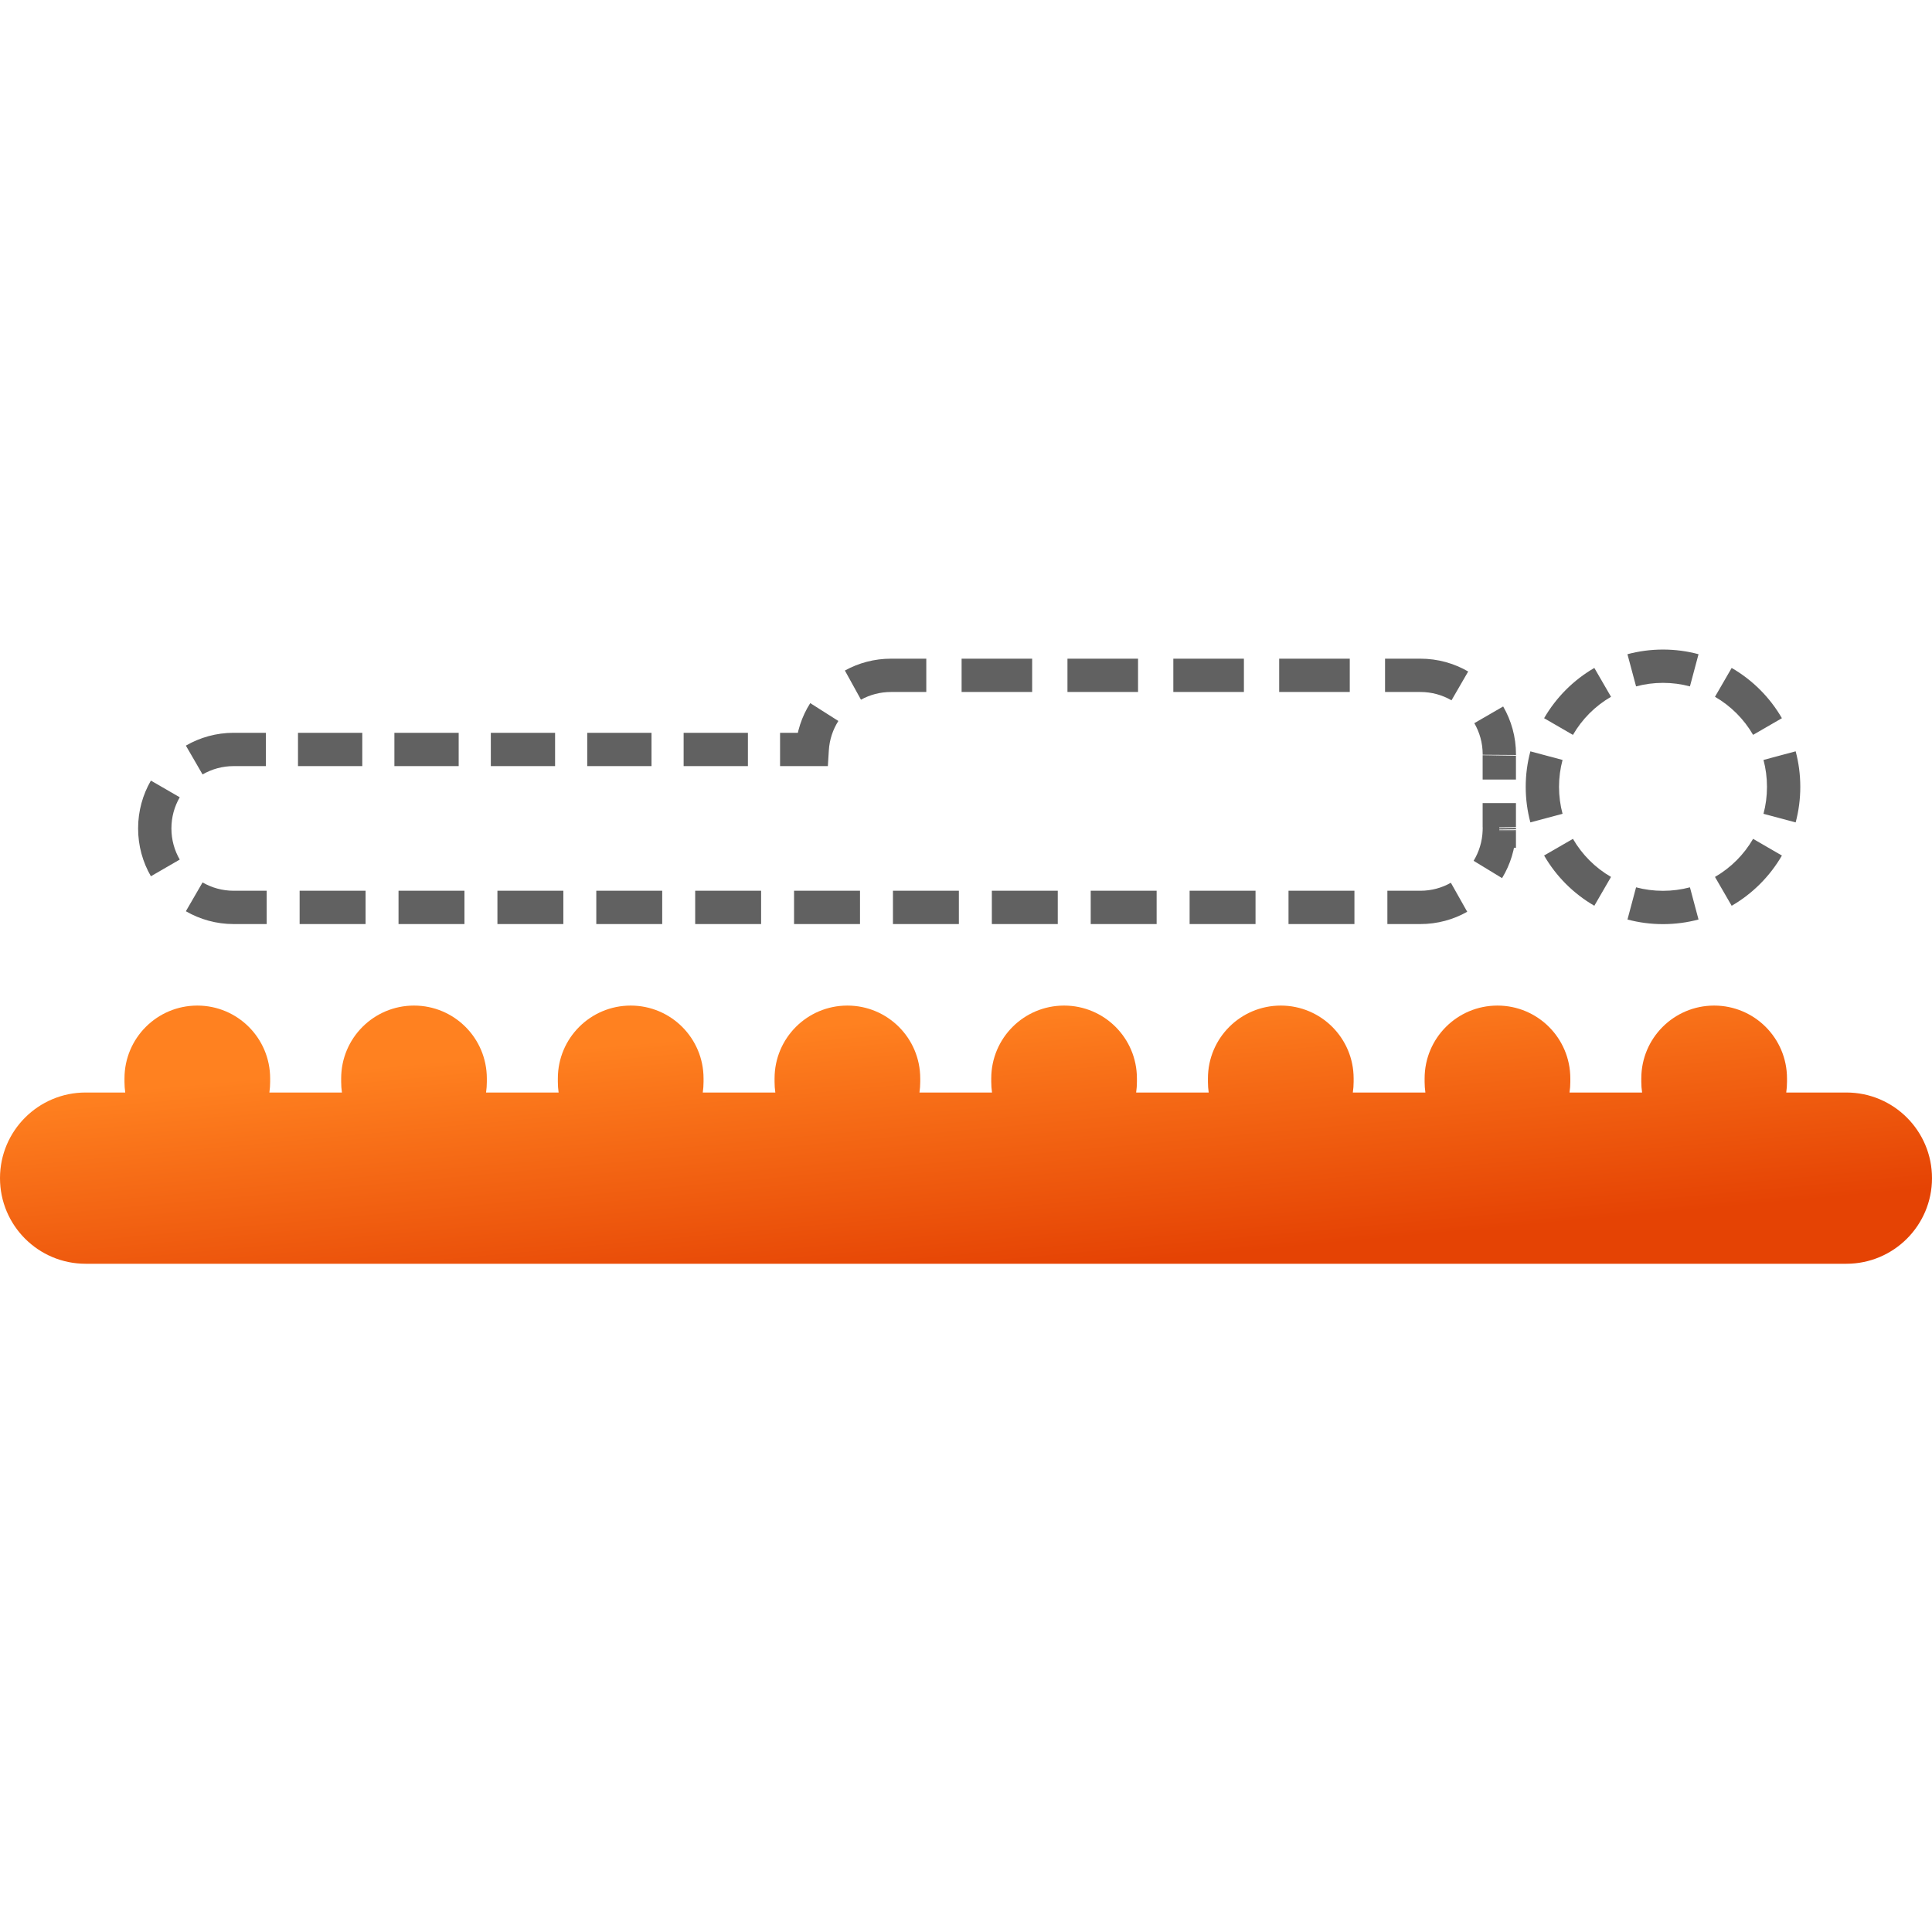 <svg width="58" height="58" viewBox="0 0 58 58" fill="none" xmlns="http://www.w3.org/2000/svg">
<path d="M45.01 24.925L44.51 24.914V24.925H45.01ZM45.01 24.815H44.51L44.51 24.826L45.01 24.815ZM45.01 22.697L44.51 22.686V22.697H45.01ZM24.383 22.499V22.999H24.853L24.882 22.529L24.383 22.499ZM45.009 24.951V24.451H44.526L44.51 24.934L45.009 24.951ZM45.01 24.951V25.451H45.51V24.951H45.01ZM54.046 23.622C54.046 23.254 53.998 22.896 53.907 22.555L52.941 22.814C53.01 23.071 53.046 23.342 53.046 23.622H54.046ZM53.494 21.561C53.133 20.935 52.611 20.414 51.986 20.052L51.485 20.918C51.959 21.192 52.355 21.587 52.629 22.061L53.494 21.561ZM50.991 19.64C50.65 19.548 50.292 19.5 49.924 19.5V20.5C50.205 20.5 50.475 20.537 50.733 20.606L50.991 19.64ZM49.924 19.5C49.556 19.5 49.198 19.549 48.857 19.64L49.116 20.606C49.373 20.537 49.644 20.5 49.924 20.5V19.5ZM47.863 20.052C47.238 20.414 46.717 20.936 46.355 21.561L47.221 22.062C47.495 21.588 47.89 21.192 48.364 20.918L47.863 20.052ZM45.943 22.556C45.852 22.896 45.803 23.254 45.803 23.622H46.803C46.803 23.342 46.84 23.071 46.909 22.814L45.943 22.556ZM45.803 23.622C45.803 23.991 45.852 24.348 45.943 24.689L46.909 24.431C46.84 24.173 46.803 23.902 46.803 23.622H45.803ZM46.355 25.683C46.717 26.309 47.238 26.83 47.863 27.191L48.364 26.326C47.89 26.052 47.495 25.656 47.221 25.183L46.355 25.683ZM48.858 27.604C49.198 27.695 49.556 27.743 49.924 27.743V26.743C49.644 26.743 49.373 26.706 49.116 26.638L48.858 27.604ZM49.924 27.743C50.292 27.743 50.65 27.695 50.991 27.604L50.733 26.638C50.475 26.706 50.205 26.743 49.924 26.743V27.743ZM51.986 27.192C52.611 26.83 53.132 26.309 53.494 25.684L52.629 25.183C52.355 25.657 51.959 26.052 51.485 26.326L51.986 27.192ZM53.907 24.689C53.998 24.348 54.046 23.991 54.046 23.622H53.046C53.046 23.903 53.01 24.174 52.941 24.431L53.907 24.689ZM44.51 24.925V24.934H45.51V24.925H44.51ZM44.51 24.942V24.951H45.51V24.942H44.51ZM45.01 24.451H45.01V25.451H45.01V24.451ZM45.009 24.451H45.009V25.451H45.009V24.451ZM44.51 24.934C44.498 25.266 44.401 25.576 44.239 25.842L45.093 26.362C45.342 25.953 45.492 25.477 45.509 24.968L44.51 24.934ZM43.556 26.501C43.286 26.654 42.974 26.741 42.64 26.741V27.741C43.15 27.741 43.631 27.607 44.047 27.372L43.556 26.501ZM42.64 26.741H41.65V27.741H42.64V26.741ZM40.661 26.741H38.682V27.741H40.661V26.741ZM37.692 26.741H35.713V27.741H37.692V26.741ZM34.723 26.741H32.744V27.741H34.723V26.741ZM31.755 26.741H29.776V27.741H31.755V26.741ZM28.786 26.741H26.807V27.741H28.786V26.741ZM25.818 26.741H23.838V27.741H25.818V26.741ZM22.849 26.741H20.87V27.741H22.849V26.741ZM19.88 26.741H17.901V27.741H19.88V26.741ZM16.912 26.741H14.933V27.741H16.912V26.741ZM13.943 26.741H11.964V27.741H13.943V26.741ZM10.975 26.741H8.995V27.741H10.975V26.741ZM8.006 26.741H7.016V27.741H8.006V26.741ZM7.016 26.741C6.675 26.741 6.356 26.65 6.081 26.491L5.58 27.356C6.003 27.601 6.494 27.741 7.016 27.741V26.741ZM5.396 25.805C5.237 25.53 5.146 25.212 5.146 24.87H4.146C4.146 25.392 4.285 25.883 4.53 26.306L5.396 25.805ZM5.146 24.87C5.146 24.528 5.237 24.209 5.396 23.935L4.53 23.434C4.285 23.857 4.146 24.348 4.146 24.87H5.146ZM6.081 23.249C6.356 23.09 6.675 22.999 7.016 22.999V21.999C6.494 21.999 6.003 22.139 5.58 22.384L6.081 23.249ZM7.016 22.999H7.981V21.999H7.016V22.999ZM8.946 22.999H10.876V21.999H8.946V22.999ZM11.84 22.999H13.77V21.999H11.84V22.999ZM14.735 22.999H16.664V21.999H14.735V22.999ZM17.629 22.999H19.559V21.999H17.629V22.999ZM20.523 22.999H22.453V21.999H20.523V22.999ZM23.418 22.999H24.383V21.999H23.418V22.999ZM24.882 22.529C24.901 22.205 25.004 21.903 25.168 21.644L24.324 21.108C24.071 21.506 23.914 21.971 23.884 22.469L24.882 22.529ZM25.847 21.005C26.114 20.858 26.421 20.774 26.749 20.774V19.774C26.248 19.774 25.775 19.903 25.364 20.13L25.847 21.005ZM26.749 20.774H27.808V19.774H26.749V20.774ZM28.868 20.774H30.986V19.774H28.868V20.774ZM32.046 20.774H34.165V19.774H32.046V20.774ZM35.224 20.774H37.343V19.774H35.224V20.774ZM38.402 20.774H40.521V19.774H38.402V20.774ZM41.58 20.774H42.64V19.774H41.58V20.774ZM42.64 20.774C42.981 20.774 43.3 20.865 43.575 21.024L44.076 20.159C43.653 19.914 43.162 19.774 42.64 19.774V20.774ZM44.26 21.71C44.419 21.985 44.511 22.303 44.511 22.645H45.511C45.511 22.123 45.371 21.632 45.126 21.209L44.26 21.71ZM44.511 22.645C44.511 22.65 44.511 22.654 44.51 22.659L45.51 22.666C45.51 22.659 45.511 22.652 45.511 22.645H44.511ZM44.51 22.672C44.51 22.677 44.51 22.681 44.51 22.686L45.51 22.707C45.51 22.701 45.51 22.694 45.51 22.687L44.51 22.672ZM44.51 22.697V23.403H45.51V22.697H44.51ZM44.51 24.109V24.815H45.51V24.109H44.51ZM44.51 24.826C44.51 24.831 44.51 24.836 44.51 24.841L45.51 24.826C45.51 24.818 45.51 24.811 45.51 24.803L44.51 24.826ZM44.511 24.855C44.511 24.86 44.511 24.865 44.511 24.87H45.511C45.511 24.863 45.511 24.855 45.511 24.848L44.511 24.855ZM44.511 24.87C44.511 24.875 44.511 24.88 44.511 24.884L45.511 24.892C45.511 24.885 45.511 24.877 45.511 24.87H44.511ZM44.51 24.899C44.51 24.904 44.51 24.909 44.51 24.914L45.51 24.936C45.51 24.929 45.51 24.922 45.51 24.914L44.51 24.899Z" fill="#616161"/>
<path fill-rule="evenodd" clip-rule="evenodd" d="M3.737 32.478C3.737 32.587 3.745 32.694 3.76 32.798H2.57C1.151 32.798 0 33.949 0 35.369C0 36.789 1.151 37.939 2.57 37.939H55.43C56.849 37.939 58 36.789 58 35.369C58 33.949 56.849 32.798 55.43 32.798H53.624C53.639 32.694 53.647 32.587 53.647 32.478V32.375C53.647 31.166 52.669 30.188 51.46 30.188C50.252 30.188 49.273 31.166 49.273 32.375V32.478C49.273 32.587 49.281 32.694 49.297 32.798H47.118C47.134 32.694 47.142 32.587 47.142 32.478V32.375C47.142 31.166 46.163 30.188 44.955 30.188C43.746 30.188 42.768 31.166 42.768 32.375V32.478C42.768 32.587 42.776 32.694 42.791 32.798H40.613C40.629 32.694 40.637 32.587 40.637 32.478V32.375C40.637 31.166 39.658 30.188 38.45 30.188C37.241 30.188 36.263 31.166 36.263 32.375V32.478C36.263 32.587 36.271 32.694 36.286 32.798H34.108C34.123 32.694 34.131 32.587 34.131 32.478V32.375C34.131 31.166 33.153 30.188 31.945 30.188C30.736 30.188 29.758 31.166 29.758 32.375V32.478C29.758 32.587 29.766 32.694 29.781 32.798H27.603C27.618 32.694 27.626 32.587 27.626 32.478V32.375C27.626 31.166 26.648 30.188 25.439 30.188C24.231 30.188 23.253 31.166 23.253 32.375V32.478C23.253 32.587 23.26 32.694 23.276 32.798H21.098C21.113 32.694 21.121 32.587 21.121 32.478V32.375C21.121 31.166 20.142 30.188 18.934 30.188C17.726 30.188 16.747 31.166 16.747 32.375V32.478C16.747 32.587 16.755 32.694 16.77 32.798H14.592C14.607 32.694 14.615 32.587 14.615 32.478V32.375C14.615 31.166 13.637 30.188 12.429 30.188C11.22 30.188 10.242 31.166 10.242 32.375V32.478C10.242 32.587 10.25 32.694 10.265 32.798H8.087C8.102 32.694 8.11 32.587 8.11 32.478V32.375C8.11 31.166 7.132 30.188 5.924 30.188C4.715 30.188 3.737 31.166 3.737 32.375V32.478Z" fill="url(#paint0_linear_1706_15958)"/>
<defs>
<linearGradient id="paint0_linear_1706_15958" x1="16.312" y1="31.561" x2="17.037" y2="39.454" gradientUnits="userSpaceOnUse">
<stop stop-color="#FF8120"/>
<stop offset="1" stop-color="#E54304"/>
</linearGradient>
</defs>
</svg>
